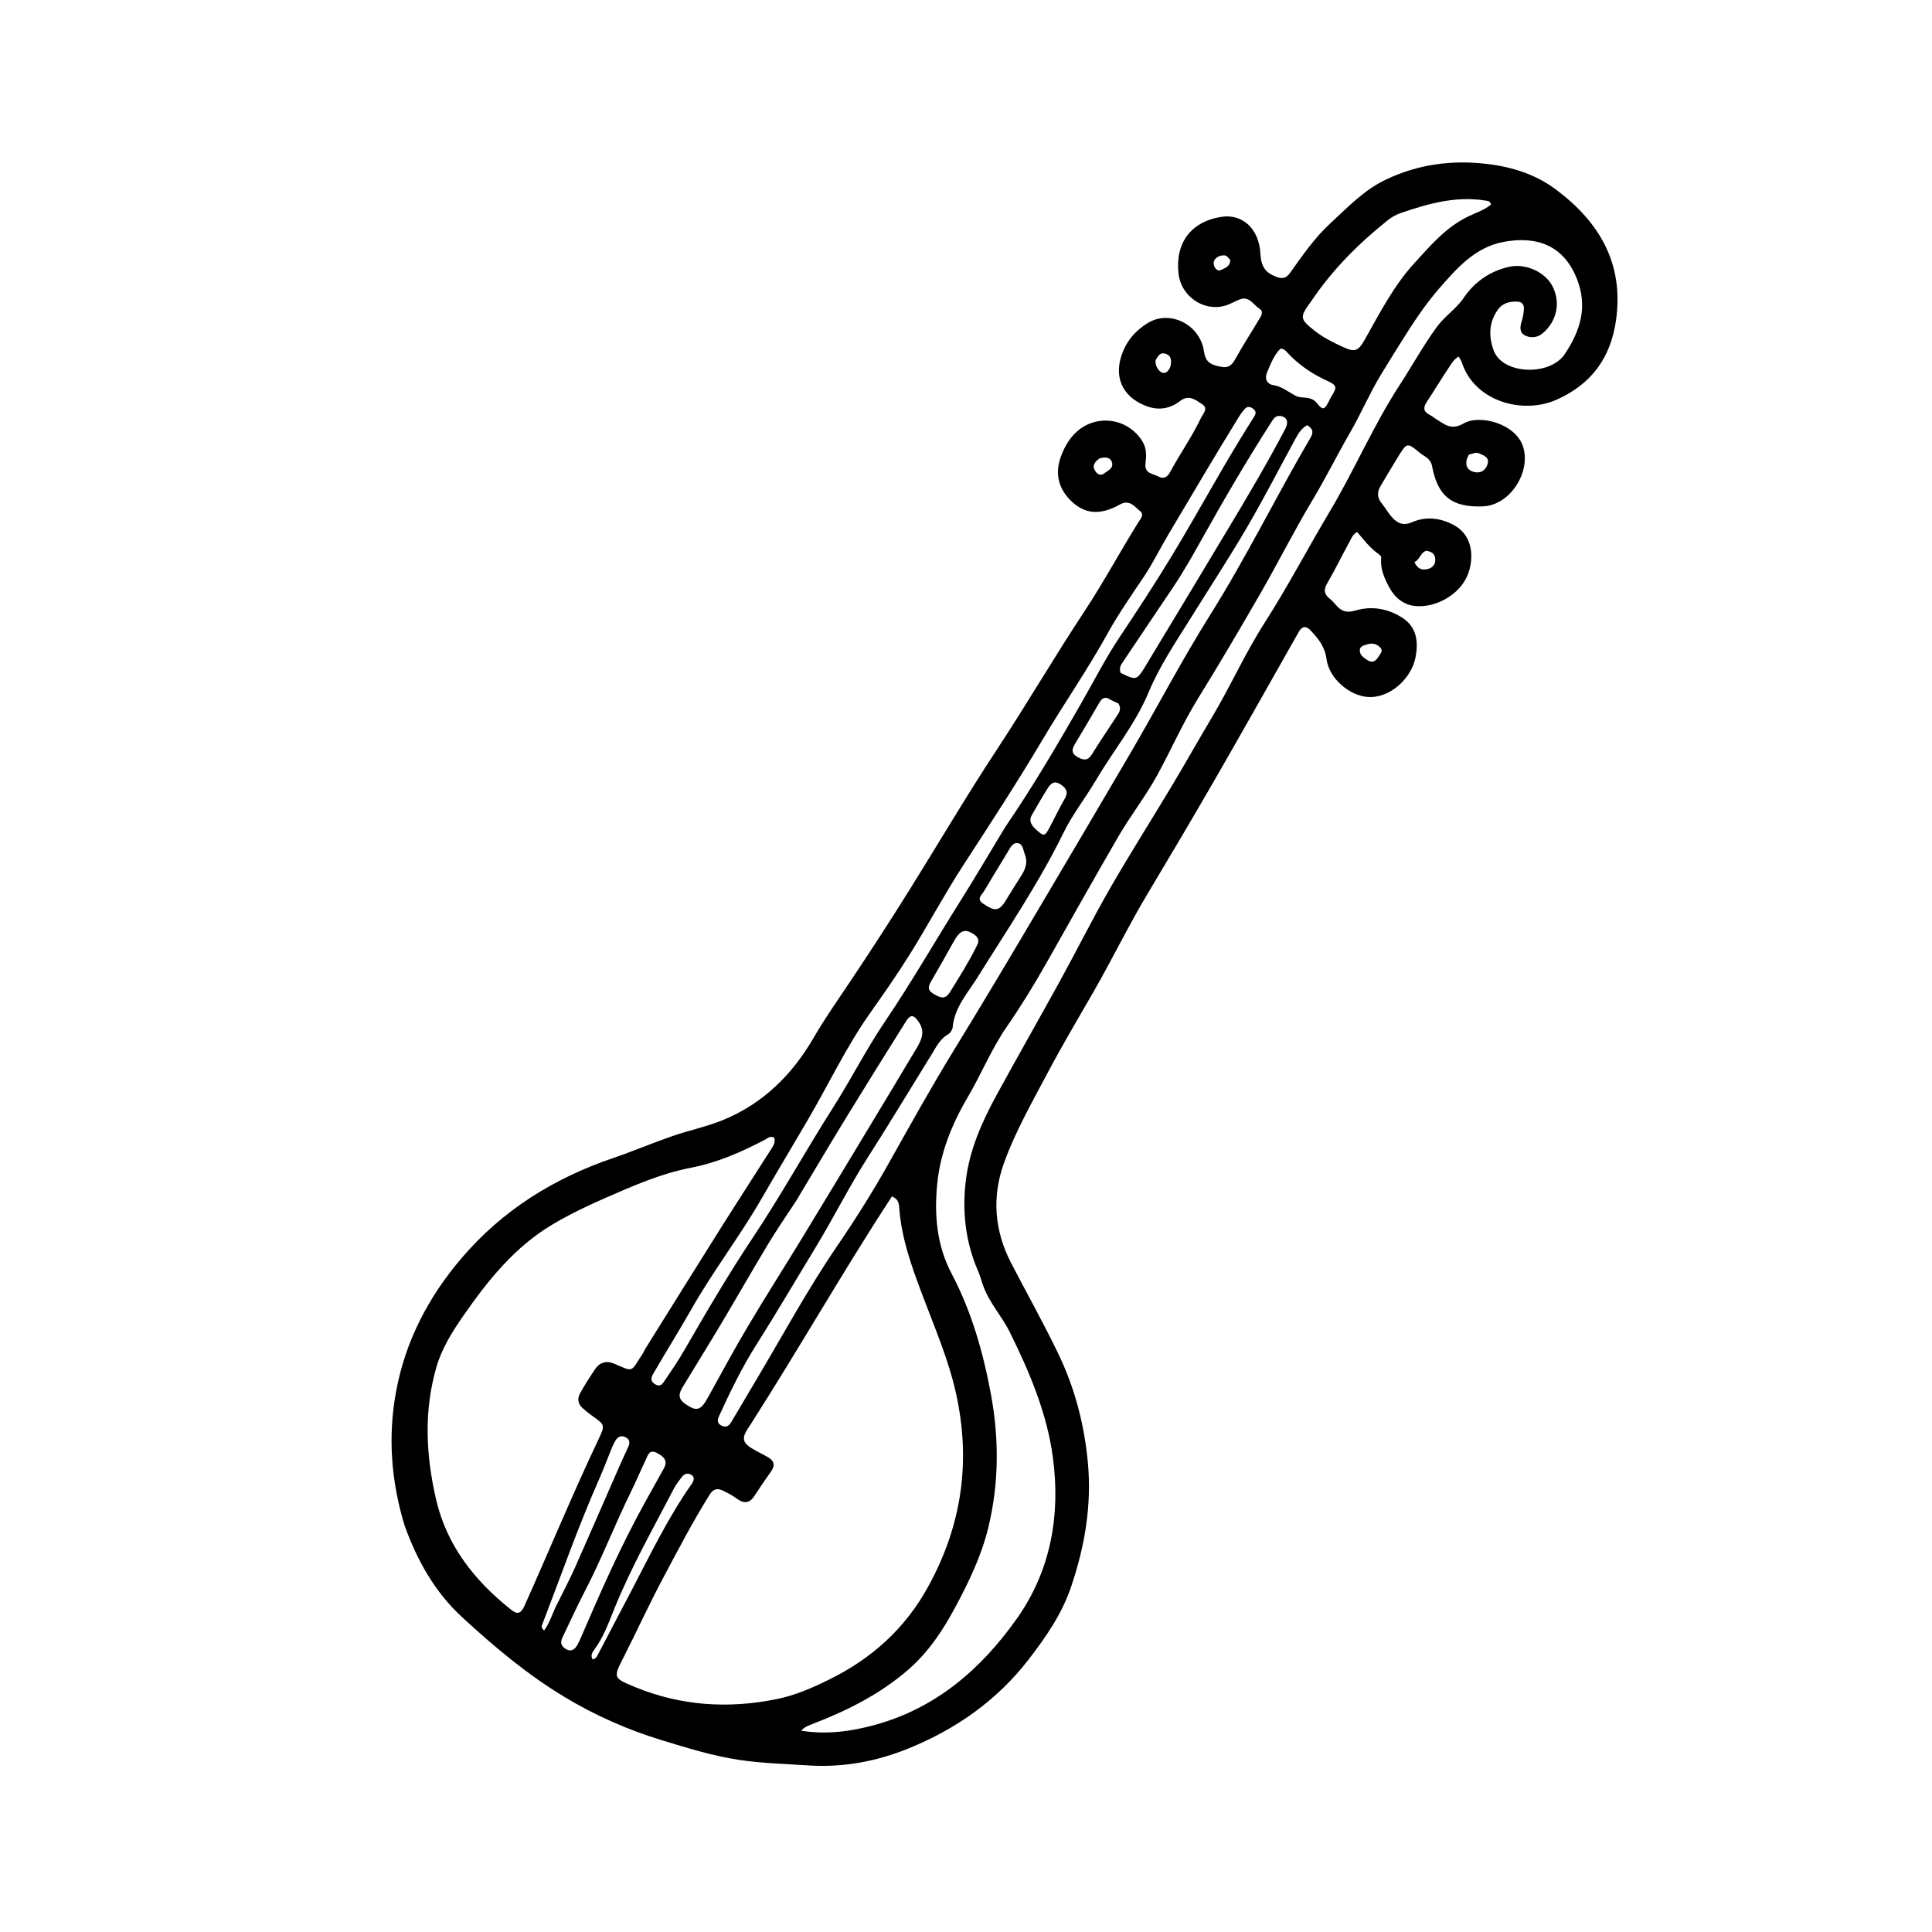 <svg version="1.1" id="Layer_1" xmlns="http://www.w3.org/2000/svg" xmlns:xlink="http://www.w3.org/1999/xlink" x="0px" y="0px"
	 width="100%" viewBox="0 0 1024 1024" enable-background="new 0 0 1024 1024" xml:space="preserve">
<path fill="#000000" opacity="1" stroke="none" 
	d="
M214.389,808.399 
	C207.268,784.875 205.539,761.305 209.926,737.546 
	C214.869,710.772 227.04,687.43 244.73,666.73 
	C266.553,641.195 293.874,624.329 325.408,613.627 
	C335.802,610.099 345.922,605.765 356.297,602.174 
	C365.22,599.085 374.595,597.181 383.299,593.606 
	C404.418,584.934 419.894,569.604 431.217,550.076 
	C437.077,539.968 443.757,530.452 450.247,520.774 
	C461.273,504.331 472.042,487.706 482.519,470.907 
	C497.832,446.354 512.489,421.405 528.413,397.216 
	C544.236,373.18 558.757,348.286 574.613,324.272 
	C584.895,308.7 593.687,292.287 603.554,276.498 
	C604.661,274.726 606.604,272.709 604.185,270.809 
	C601.575,268.76 599.337,265.432 595.207,266.673 
	C593.95,267.051 592.823,267.852 591.626,268.437 
	C582.459,272.918 575.179,272.217 568.478,266.215 
	C561.212,259.707 558.944,251.348 562.202,242.261 
	C563.897,237.533 566.266,233.138 569.906,229.548 
	C580.524,219.075 597.868,221.337 605.572,234.055 
	C607.849,237.815 607.599,241.768 607.135,245.682 
	C606.482,251.183 611.218,250.982 614.057,252.597 
	C616.64,254.066 618.706,252.966 620.161,250.257 
	C625.354,240.582 631.754,231.59 636.471,221.646 
	C637.592,219.282 640.658,216.485 637.186,214.24 
	C633.822,212.065 630.147,208.908 625.52,212.507 
	C620.143,216.69 614.045,217.667 607.62,215.249 
	C594.384,210.267 589.817,199.003 595.347,185.924 
	C598.072,179.48 602.635,174.704 608.366,171.196 
	C620.16,163.976 636.059,172.095 638.11,186.124 
	C638.905,191.556 641.104,193.436 647.772,194.5 
	C651.927,195.162 653.497,192.565 655.25,189.395 
	C658.953,182.702 663.182,176.302 667.066,169.705 
	C668.186,167.801 670.205,165.324 667.449,163.548 
	C664.232,161.475 662.059,156.662 656.934,158.755 
	C654.33,159.819 651.858,161.308 649.174,162.059 
	C637.849,165.229 626.019,156.989 624.657,145.151 
	C622.783,128.861 631.131,117.499 647.325,114.942 
	C658.455,113.185 667.319,121.12 668.046,134.507 
	C668.404,141.121 670.52,144.406 676.308,146.675 
	C679.796,148.043 681.742,147.421 683.845,144.498 
	C690.352,135.454 696.618,126.202 704.893,118.576 
	C714.169,110.028 722.864,100.744 734.499,95.208 
	C751.586,87.078 769.405,84.653 788.269,86.904 
	C801.707,88.507 814.08,92.505 824.709,100.465 
	C847.602,117.609 860.724,139.505 856.558,169.506 
	C853.743,189.776 843.345,203.802 824.691,211.989 
	C807.423,219.569 781.598,213.206 774.708,191.869 
	C774.412,190.955 773.764,190.155 773.092,188.97 
	C770.691,190.36 769.424,192.56 768.106,194.539 
	C764.046,200.632 760.256,206.903 756.225,213.015 
	C754.307,215.923 754.274,218.104 757.67,219.825 
	C759.144,220.572 760.421,221.699 761.84,222.568 
	C766.178,225.228 769.371,228.1 775.804,224.409 
	C784.337,219.514 803.304,224.496 807.24,236.681 
	C811.605,250.193 800.341,267.784 786.059,268.38 
	C769.678,269.062 762.058,263.199 758.998,246.962 
	C758.232,242.9 754.869,241.951 752.466,239.948 
	C745.876,234.456 745.706,234.562 741.199,241.803 
	C737.949,247.024 734.851,252.339 731.715,257.63 
	C729.817,260.833 729.886,263.864 732.373,266.84 
	C733.971,268.752 735.191,270.975 736.751,272.921 
	C739.811,276.739 742.961,279.172 748.552,276.733 
	C756.341,273.336 764.566,274.718 771.512,278.864 
	C780.83,284.426 781.43,296.515 777.654,305.26 
	C773.402,315.106 761.519,321.91 750.847,321.264 
	C743.623,320.828 738.892,316.39 735.84,310.395 
	C733.608,306.009 731.543,301.312 732.052,296.105 
	C732.173,294.861 731.543,294.244 730.71,293.671 
	C726.159,290.538 722.892,286.124 719.328,281.994 
	C717.022,283.142 716.282,285.293 715.281,287.129 
	C711.3,294.433 707.651,301.924 703.473,309.11 
	C701.53,312.454 701.683,314.796 704.622,317.192 
	C706.033,318.342 707.292,319.704 708.491,321.083 
	C711.306,324.321 714.156,324.841 718.585,323.546 
	C727.222,321.021 735.855,322.588 743.438,327.547 
	C751.133,332.579 751.785,340.598 750.237,348.524 
	C748.13,359.315 737.003,370.168 725.01,369.412 
	C715.457,368.809 704.442,359.776 703.083,349.32 
	C702.23,342.754 698.739,338.497 694.667,334.164 
	C692.234,331.575 690.144,331.79 688.354,334.946 
	C673.581,361 658.915,387.115 643.963,413.066 
	C632.159,433.553 620.099,453.895 607.962,474.187 
	C598.05,490.762 589.626,508.145 580.033,524.889 
	C571.762,539.327 563.208,553.618 555.435,568.321 
	C547.121,584.045 538.221,599.564 532.161,616.341 
	C525.625,634.435 527.053,652.316 535.939,669.457 
	C544.21,685.413 553.008,701.111 560.816,717.289 
	C569.606,735.501 574.686,754.742 576.582,775.078 
	C578.717,797.982 574.929,819.718 567.657,841.173 
	C562.825,855.429 554.429,867.579 545.359,879.352 
	C528.571,901.141 506.873,916.398 481.615,926.68 
	C464.509,933.644 446.8,936.939 428.081,935.692 
	C415.981,934.885 403.836,934.578 391.839,932.791 
	C377.837,930.706 364.333,926.483 350.816,922.364 
	C332.582,916.807 315.342,909.184 298.99,899.301 
	C279.192,887.335 261.633,872.564 244.76,856.971 
	C230.423,843.722 221.069,827.057 214.389,808.399 
M397.704,755.167 
	C392.487,762.525 393.005,764.785 400.905,769.057 
	C402.951,770.164 405.06,771.16 407.058,772.344 
	C410.177,774.193 411.035,776.562 408.75,779.781 
	C405.67,784.119 402.668,788.516 399.783,792.986 
	C397.113,797.124 393.836,796.804 390.481,794.273 
	C388.185,792.54 385.678,791.314 383.15,790.057 
	C380.073,788.526 377.946,789.277 376.076,792.273 
	C367.09,806.672 359.26,821.721 351.302,836.681 
	C344.049,850.317 337.628,864.394 330.625,878.166 
	C324.987,889.253 324.779,889.338 336.707,894.221 
	C361.073,904.197 386.095,905.776 411.868,900.515 
	C421.654,898.517 430.452,894.62 439.235,890.314 
	C461.922,879.192 479.722,863.281 492.072,840.728 
	C509.834,808.294 514.68,774.587 506.719,738.588 
	C502.705,720.435 495.352,703.556 488.863,686.316 
	C483.19,671.245 477.702,656.11 476.587,639.819 
	C476.44,637.677 476.018,635.498 472.747,634.115 
	C446.924,673.605 423.558,714.739 397.704,755.167 
M342.133,714.714 
	C355.256,693.704 368.325,672.659 381.521,651.694 
	C390.289,637.763 399.257,623.958 408.088,610.066 
	C409.462,607.904 411.198,605.746 410.393,603 
	C408.196,601.851 406.936,603.28 405.531,604.021 
	C392.99,610.631 380.127,616.246 366.059,618.962 
	C350.307,622.003 335.696,628.473 321.061,634.84 
	C311.468,639.013 302.067,643.529 293.071,648.849 
	C272.94,660.755 258.713,678.48 245.631,697.305 
	C239.732,705.793 234.214,714.59 231.321,724.546 
	C224.571,747.785 225.716,771.181 231.078,794.518 
	C236.753,819.215 251.52,837.78 270.893,853.188 
	C274.268,855.873 276.095,855.336 278.035,851.008 
	C291.234,821.565 303.525,791.719 317.364,762.556 
	C320.835,755.242 320.512,755.12 313.71,750.289 
	C311.952,749.04 310.272,747.663 308.668,746.221 
	C306.212,744.011 305.973,741.153 307.446,738.489 
	C309.85,734.142 312.544,729.942 315.313,725.812 
	C317.892,721.967 321.447,720.987 325.768,722.875 
	C336.241,727.452 334.168,727.163 340.592,717.547 
	C341.052,716.858 341.385,716.084 342.133,714.714 
M520.773,680.53 
	C520.023,678.324 519.431,676.05 518.499,673.925 
	C511.713,658.445 509.902,642.16 511.91,625.632 
	C513.857,609.604 520.316,594.884 527.984,580.81 
	C539.042,560.512 550.539,540.454 561.665,520.192 
	C570.697,503.745 579.088,486.936 588.437,470.676 
	C598.972,452.355 610.336,434.513 621.195,416.376 
	C628.448,404.262 635.366,391.947 642.583,379.811 
	C652.279,363.506 660.013,346.106 670.256,330.121 
	C682.556,310.926 693.099,290.712 704.772,271.152 
	C717.885,249.179 727.909,225.484 741.906,203.973 
	C748.52,193.807 754.354,183.165 761.526,173.319 
	C765.705,167.583 771.768,163.774 775.707,157.986 
	C781.6,149.329 789.551,143.807 799.724,141.445 
	C808.578,139.388 819.166,144.193 822.994,151.988 
	C827.216,160.586 825.125,170.395 817.591,176.693 
	C814.77,179.051 811.214,179.301 808.199,177.75 
	C805.244,176.23 805.618,173.147 806.557,170.201 
	C807.206,168.164 807.538,165.987 807.712,163.848 
	C807.877,161.825 806.955,160.12 804.748,159.928 
	C800.428,159.552 796.419,160.524 793.804,164.271 
	C789.149,170.938 788.941,178.063 791.639,185.639 
	C796.269,198.636 821.585,199.469 829.431,187.591 
	C837.572,175.265 841.682,162.699 835.774,147.752 
	C828.525,129.412 813.676,124.973 796.568,128.289 
	C781.843,131.143 772.237,142.062 762.927,152.754 
	C756.966,159.6 751.744,166.996 746.795,174.709 
	C741.693,182.66 736.708,190.694 731.81,198.77 
	C725.889,208.533 721.433,219.118 715.733,228.977 
	C708.828,240.92 702.72,253.284 695.612,265.13 
	C685.969,281.203 677.552,298.006 668.2,314.261 
	C657.372,333.081 646.348,351.8 634.937,370.271 
	C626.892,383.293 620.763,397.279 613.464,410.67 
	C607.312,421.955 599.351,432.042 592.925,443.094 
	C579.885,465.523 567.221,488.172 554.433,510.748 
	C547.952,522.188 541.101,533.371 533.607,544.201 
	C525.457,555.98 520.078,569.381 512.82,581.71 
	C504.371,596.061 498.222,611.474 496.691,628.023 
	C495.198,644.17 496.454,660.025 504.439,675.184 
	C514.997,695.225 521.182,717.042 525.264,739.286 
	C529.557,762.678 529.499,786.056 523.873,809.421 
	C520.238,824.516 513.642,838.157 506.412,851.68 
	C499.766,864.108 492.111,875.681 481.36,885.001 
	C466.682,897.724 449.683,906.351 431.735,913.32 
	C429.193,914.307 426.573,915.087 424.627,917.306 
	C438.185,919.492 451.21,917.682 463.844,914.205 
	C496.187,905.305 520.103,884.569 539.005,857.824 
	C557.083,832.244 562.083,802.861 558.076,772.592 
	C554.972,749.142 545.655,727.157 535.117,705.878 
	C530.902,697.365 524.091,690.394 520.773,680.53 
M492.12,561.533 
	C481.449,578.8 470.986,596.2 460.046,613.295 
	C450.001,628.993 441.71,645.681 432.035,661.579 
	C421.68,678.594 411.629,695.801 400.959,712.617 
	C393.354,724.602 387.201,737.266 381.317,750.11 
	C380.366,752.186 379.654,754.22 382.422,755.608 
	C385.007,756.904 386.465,755.626 387.699,753.53 
	C391.667,746.791 395.641,740.057 399.652,733.345 
	C414.324,708.792 427.893,683.554 444.039,659.919 
	C453.625,645.887 462.643,631.515 470.942,616.743 
	C482.261,596.595 493.468,576.375 505.549,556.685 
	C520.948,531.588 536.003,506.291 550.976,480.942 
	C567.053,453.723 583.157,426.519 599.118,399.232 
	C613.393,374.825 626.46,349.722 641.51,325.76 
	C660.629,295.321 676.416,262.996 694.582,232.02 
	C696.376,228.96 695.794,227.246 692.878,225.364 
	C689.818,226.951 688.133,229.762 686.55,232.671 
	C677.977,248.425 669.775,264.396 660.725,279.871 
	C651.239,296.089 640.923,311.821 630.996,327.782 
	C623.085,340.501 614.572,353.047 608.844,366.809 
	C601.71,383.95 589.946,398.061 580.704,413.777 
	C575.266,423.024 568.439,431.649 563.715,441.308 
	C550.592,468.142 533.827,492.74 518.118,518.003 
	C512.923,526.358 505.878,533.9 504.938,544.475 
	C504.821,545.789 503.721,547.499 502.578,548.156 
	C497.467,551.094 495.535,556.427 492.12,561.533 
M532.801,438.341 
	C547.399,417.052 560.43,394.802 573.248,372.421 
	C579.857,360.88 585.909,348.965 593.269,337.923 
	C602.679,323.805 611.99,309.613 620.783,295.13 
	C635.714,270.537 649.199,245.079 664.73,220.833 
	C665.821,219.13 665.831,217.837 664.091,216.584 
	C662.49,215.431 660.997,215.286 659.667,216.816 
	C658.581,218.065 657.571,219.408 656.702,220.817 
	C643.881,241.607 631.529,262.676 619.039,283.664 
	C614.706,290.943 611.023,298.585 606.289,305.644 
	C599.621,315.587 592.743,325.455 586.958,335.91 
	C576.326,355.127 563.783,373.139 552.597,392.006 
	C539.201,414.602 524.839,436.621 510.516,458.657 
	C500.563,473.969 491.975,490.162 482.307,505.669 
	C475.641,516.362 468.378,526.729 461.128,537.011 
	C448.518,554.896 439.228,574.619 428.264,593.387 
	C420.062,607.427 411.66,621.39 403.533,635.484 
	C392.081,655.34 378.009,673.615 366.632,693.586 
	C360.216,704.849 353.379,715.87 346.841,727.064 
	C345.64,729.121 343.931,731.539 347.078,733.573 
	C350.422,735.735 351.62,732.675 352.891,730.841 
	C356.393,725.784 359.818,720.648 362.891,715.323 
	C374.45,695.284 386.134,675.295 398.96,656.063 
	C414.022,633.475 427.107,609.705 441.672,586.828 
	C451.207,571.851 459.25,555.895 469.2,541.216 
	C483.214,520.544 495.569,498.881 508.867,477.789 
	C516.94,464.984 524.558,451.892 532.801,438.341 
M422.016,636.427 
	C417.104,643.95 411.969,651.338 407.33,659.025 
	C398.821,673.128 390.676,687.45 382.245,701.6 
	C375.604,712.745 368.749,723.762 362.017,734.852 
	C360.077,738.05 358.883,741.01 362.918,743.894 
	C368.977,748.225 371.264,747.806 374.988,741.105 
	C382.02,728.456 388.858,715.689 396.24,703.246 
	C405.575,687.512 415.437,672.092 424.957,656.466 
	C436.895,636.87 448.729,617.21 460.583,597.563 
	C469.1,583.446 477.619,569.331 486.046,555.161 
	C488.548,550.954 490.329,546.735 487.04,541.795 
	C484.418,537.856 482.668,537.387 480.183,541.351 
	C469.764,557.973 459.357,574.604 449.112,591.334 
	C440.081,606.082 431.27,620.965 422.016,636.427 
M694.643,160.124 
	C688.746,168.155 688.966,169.137 696.774,175.301 
	C701.248,178.833 706.231,181.336 711.35,183.713 
	C718.03,186.814 719.751,186.352 723.29,180.116 
	C731.242,166.102 738.546,151.615 749.516,139.613 
	C758.123,130.196 766.408,120.344 778.367,114.64 
	C782.415,112.71 786.868,111.282 790.292,108.379 
	C789.768,106.505 788.557,106.512 787.401,106.323 
	C771.783,103.758 757.123,107.879 742.62,112.847 
	C740.146,113.695 737.688,115.008 735.648,116.639 
	C720.132,129.043 706.146,142.924 694.643,160.124 
M593.953,356.649 
	C602.142,360.622 602.482,360.695 606.995,353.257 
	C621.492,329.363 635.832,305.375 650.243,281.431 
	C660.972,263.605 671.567,245.704 681.24,227.275 
	C683.234,223.476 682.009,220.719 678.237,220.46 
	C676.039,220.309 675.01,221.909 674.016,223.457 
	C660.91,243.872 648.679,264.808 636.853,285.983 
	C632.066,294.556 627.248,303.108 621.767,311.264 
	C612.786,324.63 603.763,337.968 594.827,351.364 
	C593.934,352.702 593.066,354.243 593.953,356.649 
M342.137,795.763 
	C345.368,789.954 348.593,784.141 351.831,778.335 
	C354.242,774.015 351.616,771.949 348.249,770.122 
	C344.128,767.885 343.41,771.359 342.257,773.755 
	C339.521,779.439 337.075,785.263 334.298,790.925 
	C325.754,808.344 318.777,826.484 309.814,843.714 
	C305.675,851.67 301.999,859.867 298.089,867.944 
	C296.733,870.746 297.589,872.801 300.2,874.172 
	C302.876,875.576 304.646,874.2 305.942,871.955 
	C306.688,870.664 307.317,869.296 307.908,867.924 
	C318.337,843.678 328.968,819.529 342.137,795.763 
M295.736,849.3 
	C298.738,843.193 301.94,837.175 304.704,830.963 
	C312.53,813.375 320.167,795.704 327.901,778.075 
	C329.567,774.276 331.314,770.512 333.044,766.742 
	C334.033,764.584 333.706,762.793 331.483,761.725 
	C329.356,760.703 327.579,761.353 326.359,763.335 
	C325.665,764.464 325.02,765.642 324.516,766.866 
	C322.125,772.678 319.949,778.585 317.408,784.33 
	C306.449,809.101 297.531,834.667 287.821,859.924 
	C287.346,861.157 286.305,862.649 288.406,864.149 
	C291.691,859.818 292.853,854.526 295.736,849.3 
M686.193,209.501 
	C687.82,210.448 689.576,210.647 691.445,210.745 
	C693.93,210.875 696.246,211.456 698.008,213.687 
	C700.998,217.473 701.959,217.287 704.131,213.066 
	C704.661,212.035 705.138,210.97 705.752,209.992 
	C708.771,205.183 708.624,204.201 703.379,201.813 
	C695.254,198.114 688.079,193.17 682.035,186.591 
	C681.258,185.746 680.505,184.812 678.687,184.782 
	C675.249,188.116 673.573,192.715 671.617,197.294 
	C669.894,201.324 672.124,203.719 674.865,204.129 
	C679.118,204.764 682.102,207.203 686.193,209.501 
M366.794,786.261 
	C367.822,784.535 368.395,782.765 366.196,781.566 
	C364.305,780.535 362.588,781.221 361.363,782.864 
	C359.873,784.862 358.283,786.84 357.143,789.038 
	C346.127,810.288 334.236,831.095 325.308,853.398 
	C322.48,860.463 319.803,867.695 315.249,873.997 
	C314.243,875.389 312.731,877.178 314.079,879.49 
	C315.796,879.268 316.355,878.016 316.953,876.878 
	C322.911,865.544 328.855,854.203 334.793,842.859 
	C344.738,823.862 353.973,804.466 366.794,786.261 
M532.198,478.681 
	C535.175,473.898 538.096,469.078 541.149,464.344 
	C543.484,460.723 544.925,457.189 543.152,452.715 
	C542.234,450.398 542.199,447.259 539.396,446.889 
	C536.659,446.527 535.43,449.379 534.149,451.492 
	C529.944,458.427 525.697,465.338 521.565,472.317 
	C520.355,474.361 517.339,476.427 521.055,478.943 
	C526.846,482.864 529.073,482.948 532.198,478.681 
M517.73,501.316 
	C519.29,498.627 518.552,496.72 515.974,495.06 
	C511.282,492.039 508.79,493.055 505.256,499.446 
	C501.48,506.274 497.615,513.054 493.698,519.802 
	C492.234,522.324 491.195,524.508 494.446,526.548 
	C499.165,529.509 501.289,529.433 503.614,525.663 
	C508.413,517.883 513.343,510.177 517.73,501.316 
M592.749,372.824 
	C591.249,372.114 589.666,371.536 588.267,370.664 
	C585.62,369.014 584.056,370.04 582.671,372.428 
	C578.419,379.756 574.133,387.066 569.75,394.315 
	C568,397.211 567.769,399.41 571.194,401.281 
	C574.252,402.951 576.525,403.371 578.702,399.84 
	C582.981,392.899 587.612,386.175 592.057,379.335 
	C593.233,377.527 594.543,375.68 592.749,372.824 
M548.374,438.931 
	C553.533,443.75 553.585,443.749 556.95,437.36 
	C559.415,432.68 561.686,427.89 564.337,423.319 
	C566.274,419.979 565.379,418.034 562.404,415.922 
	C559.125,413.595 557.084,414.987 555.436,417.588 
	C552.431,422.332 549.634,427.211 546.845,432.089 
	C545.533,434.384 545.977,436.556 548.374,438.931 
M778.568,240.904 
	C778.171,241.799 777.63,242.659 777.402,243.594 
	C776.529,247.171 778.116,249.48 781.541,250.227 
	C784.973,250.975 787.48,249.114 788.421,246.014 
	C789.536,242.341 786.579,241.453 783.854,240.269 
	C781.988,239.458 780.683,240.611 778.568,240.904 
M725.313,350.21 
	C728.835,351.77 729.943,349.007 731.453,346.846 
	C732.294,345.641 732.784,344.509 731.649,343.28 
	C729.768,341.243 727.364,340.694 724.829,341.487 
	C723.177,342.005 720.806,342.361 720.719,344.542 
	C720.616,347.097 722.646,348.61 725.313,350.21 
M755.949,291.902 
	C752.794,292.906 752.546,296.659 749.683,297.918 
	C751.196,301.366 753.521,302.384 756.692,301.609 
	C759.031,301.037 760.55,299.498 760.715,297.104 
	C760.912,294.244 759.436,292.398 755.949,291.902 
M612.514,190.876 
	C612.297,192.794 612.874,194.532 614.033,195.983 
	C615.305,197.575 617.18,198.405 618.773,196.818 
	C620.453,195.144 620.94,192.726 620.531,190.345 
	C620.254,188.739 619.031,187.816 617.474,187.402 
	C614.959,186.733 613.878,188.467 612.514,190.876 
M582.755,242.962 
	C580.574,244.654 578.589,246.509 580.419,249.52 
	C581.42,251.166 583.223,252.412 584.974,251.074 
	C586.919,249.589 590.182,248.385 589.424,245.26 
	C588.737,242.429 586.061,242.004 582.755,242.962 
M652.044,137.707 
	C651.073,136.874 650.493,135.479 649.016,135.37 
	C647.123,135.231 645.41,135.879 644.138,137.239 
	C643.031,138.422 643.107,140.006 643.725,141.401 
	C644.293,142.683 645.759,143.777 646.851,143.235 
	C649.101,142.118 652.036,141.44 652.044,137.707 
z"/>
</svg>